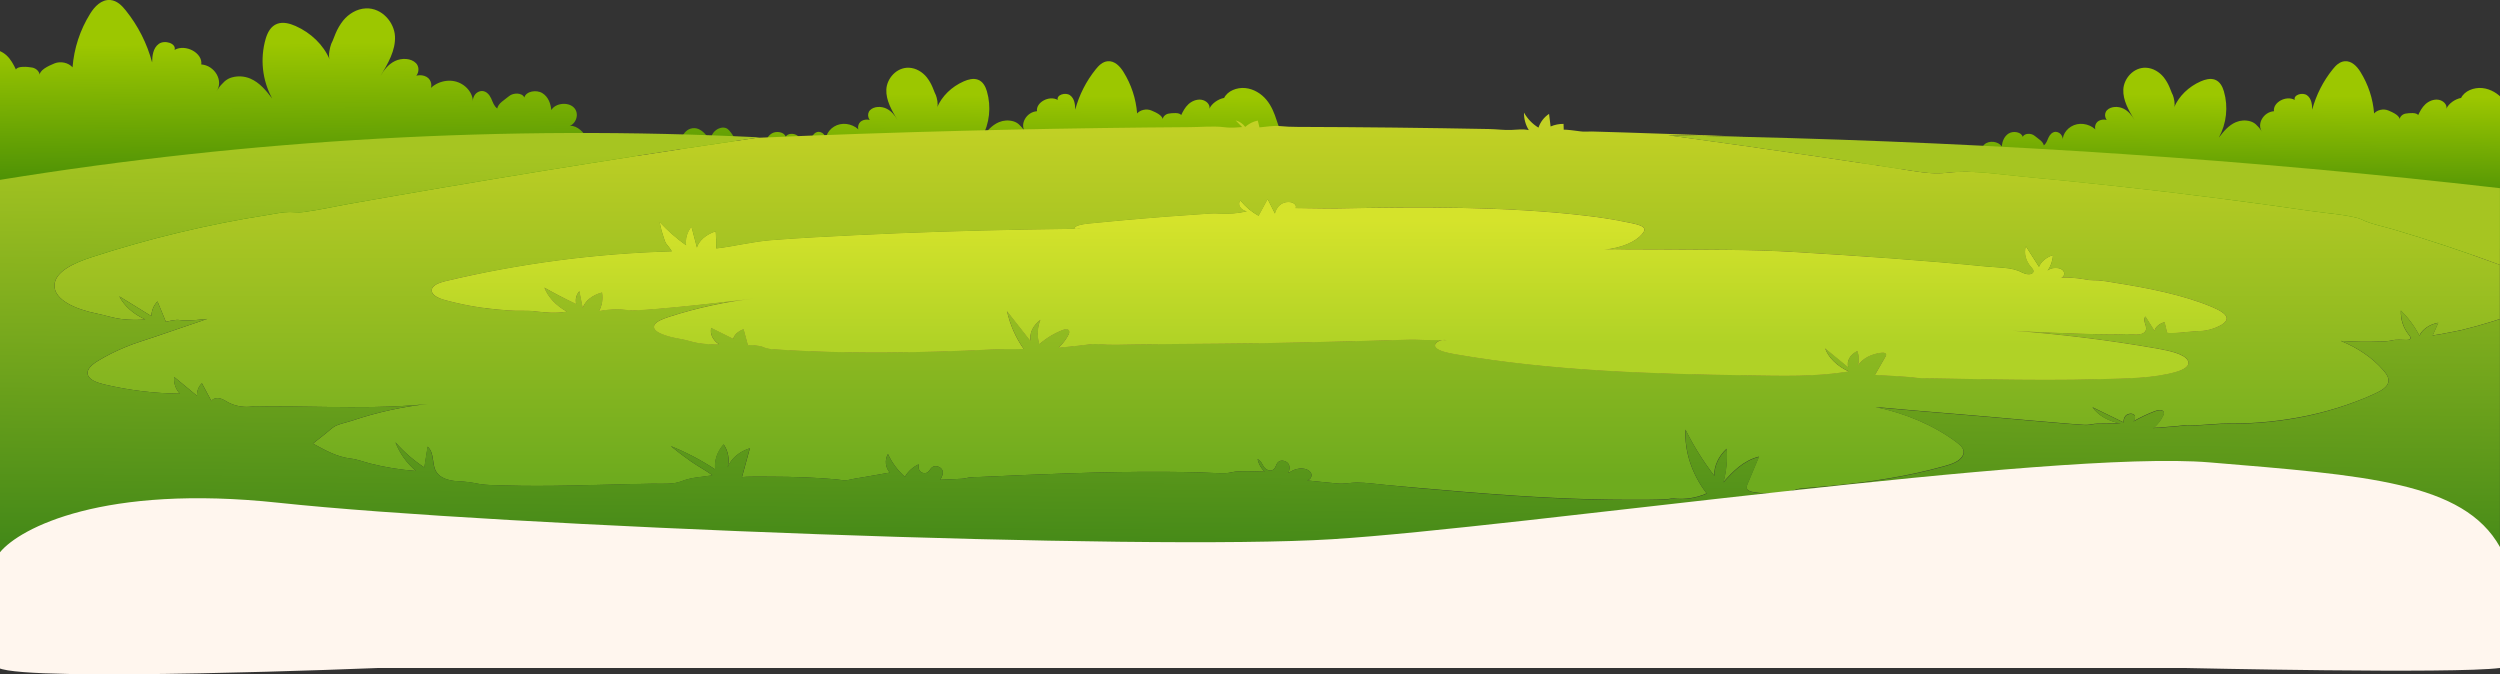 <svg width="1920" height="518" viewBox="0 0 1920 518" fill="none" xmlns="http://www.w3.org/2000/svg">
<rect x="0" y="0" width="1920" height="518" fill="#333333" stroke="none"/>
<g clip-path="url(#clip0_9555_107)">
<path d="M540.56 202.66C542.46 202.66 545.83 200.22 547.38 199.32C549.701 197.995 551.924 196.505 554.03 194.86C557.03 192.46 558.61 189.86 560.35 186.77C562.52 182.85 566.29 180.01 569.75 176.97L582.49 165.77C586.49 162.21 590.55 158.63 594.62 155.1C595.749 153.926 597.275 153.213 598.9 153.1C609.34 151.72 619.99 151.96 630.51 152.23C632.02 147.57 628.24 142.14 622.81 141.18C617.38 140.22 611.47 143.93 610.81 148.73C613.19 142.82 606.57 136.35 599.43 135.87C592.29 135.39 585.62 139.23 580.84 143.87C582.71 139.87 584.62 135.8 584.44 131.51C584.26 127.22 581.44 122.72 576.66 121.64C571.88 120.56 566.23 124.64 567.74 128.74C568.938 124.997 569.26 121.028 568.681 117.141C568.102 113.254 566.637 109.551 564.4 106.32C562.92 104.13 560.63 100.14 558.2 98.64C557.403 98.248 556.535 98.021 555.649 97.973C554.762 97.925 553.875 98.057 553.04 98.36C546.35 100.24 543.04 109.36 548.58 113.72C546.36 108.83 540.58 98.72 533.51 98.42C524.51 98.06 521.37 109.27 522.36 115.12C523.23 120.27 523.73 125.41 525.27 130.47C525.47 127.11 521.84 123.97 517.99 124.18C514.14 124.39 510.99 127.9 511.66 131.18C513.53 126.05 509.41 119.91 503.39 118.83C497.37 117.75 490.82 121.99 490.24 127.34C493.94 119.98 484.52 111.28 475.39 112.25C466.26 113.22 459.62 121.02 458.29 128.98C459.596 127.047 460.178 124.715 459.933 122.396C459.688 120.076 458.631 117.917 456.95 116.3C455.019 114.596 452.652 113.464 450.113 113.031C447.575 112.599 444.966 112.882 442.58 113.85C447.47 113.45 451.09 108.48 449.44 104.44C447.79 100.4 440.51 94.84 436.44 97.25C442.84 95.2 445.19 86.97 440.65 82.52C436.11 78.07 426.5 79.18 423.44 84.52C422.89 79.6 421.13 74.35 416.51 71.52C411.89 68.69 403.94 70.08 402.7 74.89C400.98 71.08 394.25 71.03 390.87 73.89C387.49 76.75 382.63 79.28 381.87 83.32C379.3 81.41 378.46 78.32 377.21 75.59C375.96 72.86 373.62 69.98 370.21 69.89C368.925 69.921 367.673 70.304 366.592 70.999C365.511 71.694 364.642 72.674 364.08 73.83C363.02 75.99 363.19 76.83 363.16 79.21C363.77 71.67 357.48 64.16 349.09 62.39C340.7 60.62 331.18 64.82 327.81 71.78C328.769 71.165 329.576 70.339 330.17 69.366C330.763 68.392 331.128 67.297 331.235 66.162C331.343 65.028 331.192 63.883 330.792 62.816C330.393 61.748 329.756 60.785 328.93 60C325.39 56.8 318.6 57.1 315.44 60.6C321.2 59.75 323.21 52.34 319.44 48.48C315.67 44.62 308.49 44.41 303.37 46.86C298.25 49.31 294.83 53.79 292.22 58.35C297.96 48.82 303.85 38.72 303.35 27.95C302.85 17.18 293.35 5.95 281.03 6.44C273.95 6.72 267.63 10.77 263.52 15.82C261.111 18.895 259.136 22.287 257.65 25.9C256.88 27.67 256.29 29.51 255.5 31.28C255.13 32.11 254.7 32.88 254.38 33.71C253.33 36.43 251.96 42.83 253.13 45.58C248.46 34.58 238.89 25.21 226.9 19.93C222.58 18.03 217.46 16.64 212.99 18.24C207.88 20.08 205.42 25.12 204.04 29.79C199.602 45.145 201.399 61.631 209.04 75.67C204.45 69.67 199.53 63.48 192.14 60.32C187.723 58.477 182.817 58.16 178.2 59.42C176.122 59.977 174.2 61.004 172.58 62.42C171.8 63.12 171.13 63.92 170.39 64.63C168.61 66.34 167.63 68.2 166.19 70.15C171.94 62.41 165.09 50.24 154.58 49.5C155.82 40.74 142.51 33.5 134.07 38.33C135.62 33.33 126.43 30.42 121.94 33.72C117.45 37.02 116.94 42.82 116.83 47.95C112.918 33.352 106.008 19.729 96.54 7.95C93.61 4.29 89.87 0.48 84.79 0.02C77.9 -0.6 72.59 5.12 69.29 10.45C61.507 22.909 56.849 37.064 55.71 51.71C52.59 48.11 46.48 46.78 41.79 48.71C37.1 50.64 29.46 54.12 30.6 58.53C30.76 55.47 28.1 52.48 24.67 51.87C21.24 51.26 13.49 50.54 12.25 53.41C10.39 49.55 8.37 45.65 5.09 42.6C1.81 39.55 -2.99 37.45 -7.72 38.12C-12.45 38.79 -16.58 42.84 -15.72 46.96C-17.8 41.96 -24.22 37.43 -30.22 36.33C-33.48 29.48 -42.71 25.71 -51.13 26.57C-59.55 27.43 -66.98 32.19 -71.96 38.19C-76.94 44.19 -79.77 51.33 -82.05 58.48C-88.79 80.02 -104.05 97.8 -108.73 119.76C-111.73 133.95 -112.99 149.43 -105 162.06C-95 177.89 -73.45 184.85 -53.39 189.26C5.66 202.21 67.07 203.79 127.92 205.26C242.49 208.13 357.08 210.99 471.69 211.36C495.11 211.48 519.35 211.29 540.56 202.66Z" fill="url(#paint0_linear_9555_107)"/>
<path d="M1446.22 204.236C1444.74 204.236 1442.12 202.343 1440.91 201.645C1439.11 200.618 1437.38 199.461 1435.74 198.185C1433.41 196.323 1432.18 194.306 1430.83 191.909C1429.14 188.868 1426.21 186.665 1423.52 184.307L1413.61 175.618C1410.5 172.857 1407.34 170.079 1404.17 167.341C1403.3 166.43 1402.11 165.877 1400.85 165.789C1392.73 164.719 1384.44 164.905 1376.26 165.115C1375.09 161.499 1378.03 157.287 1382.25 156.542C1386.47 155.798 1391.07 158.676 1391.58 162.399C1389.73 157.815 1394.88 152.795 1400.43 152.423C1405.99 152.051 1411.17 155.03 1414.89 158.629C1413.44 155.526 1411.95 152.369 1412.09 149.041C1412.23 145.713 1414.42 142.222 1418.14 141.384C1421.86 140.546 1426.25 143.711 1425.08 146.892C1424.15 143.988 1423.9 140.91 1424.35 137.894C1424.8 134.878 1425.94 132.006 1427.68 129.499C1428.83 127.8 1430.61 124.705 1432.5 123.541C1433.12 123.237 1433.79 123.061 1434.48 123.024C1435.17 122.987 1435.86 123.089 1436.51 123.324C1441.72 124.783 1444.29 131.858 1439.98 135.24C1441.71 131.446 1446.2 123.604 1451.7 123.371C1458.7 123.092 1461.14 131.788 1460.37 136.326C1459.7 140.321 1459.31 144.309 1458.11 148.234C1457.96 145.627 1460.78 143.192 1463.77 143.354C1466.77 143.517 1469.22 146.24 1468.7 148.785C1467.24 144.805 1470.45 140.042 1475.13 139.204C1479.81 138.366 1484.9 141.656 1485.36 145.806C1482.48 140.096 1489.8 133.347 1496.9 134.1C1504.01 134.852 1509.17 140.903 1510.2 147.078C1509.19 145.579 1508.74 143.77 1508.93 141.97C1509.12 140.17 1509.94 138.496 1511.25 137.241C1512.75 135.92 1514.59 135.042 1516.56 134.706C1518.54 134.37 1520.57 134.59 1522.42 135.341C1518.62 135.031 1515.8 131.175 1517.09 128.041C1518.37 124.907 1524.03 120.594 1527.2 122.463C1522.22 120.873 1520.39 114.488 1523.92 111.036C1527.45 107.584 1534.93 108.445 1537.31 112.588C1537.74 108.771 1539.11 104.698 1542.7 102.503C1546.29 100.307 1552.48 101.386 1553.44 105.117C1554.78 102.162 1560.01 102.123 1562.64 104.341C1565.27 106.56 1569.05 108.523 1569.64 111.657C1571.64 110.175 1572.29 107.778 1573.26 105.66C1574.24 103.542 1576.06 101.308 1578.71 101.238C1579.71 101.262 1580.68 101.56 1581.52 102.099C1582.36 102.638 1583.04 103.398 1583.48 104.295C1584.3 105.97 1584.17 106.622 1584.19 108.468C1583.72 102.619 1588.61 96.793 1595.13 95.42C1601.66 94.047 1609.06 97.305 1611.69 102.705C1610.94 102.227 1610.31 101.587 1609.85 100.832C1609.39 100.077 1609.1 99.227 1609.02 98.347C1608.94 97.466 1609.05 96.579 1609.37 95.75C1609.68 94.922 1610.17 94.175 1610.81 93.566C1613.57 91.084 1618.85 91.316 1621.31 94.031C1616.83 93.372 1615.26 87.624 1618.19 84.629C1621.13 81.635 1626.71 81.472 1630.69 83.373C1634.68 85.273 1637.34 88.749 1639.37 92.286C1634.9 84.893 1630.32 77.058 1630.71 68.703C1631.1 60.348 1638.49 51.636 1648.07 52.016C1653.57 52.233 1658.49 55.375 1661.69 59.293C1663.56 61.679 1665.1 64.31 1666.25 67.113C1666.85 68.486 1667.31 69.913 1667.92 71.286C1668.21 71.93 1668.55 72.527 1668.8 73.171C1669.61 75.281 1670.68 80.246 1669.77 82.38C1673.4 73.846 1680.84 66.577 1690.17 62.481C1693.53 61.007 1697.51 59.929 1700.99 61.17C1704.96 62.598 1706.87 66.507 1707.95 70.13C1711.4 82.042 1710 94.832 1704.06 105.722C1707.63 101.068 1711.45 96.266 1717.2 93.814C1720.64 92.384 1724.45 92.139 1728.04 93.116C1729.66 93.549 1731.16 94.345 1732.42 95.443C1733.02 95.986 1733.54 96.607 1734.12 97.158C1735.5 98.484 1736.26 99.927 1737.38 101.44C1732.91 95.436 1738.24 85.995 1746.41 85.421C1745.45 78.625 1755.8 73.008 1762.37 76.755C1761.16 72.876 1768.31 70.619 1771.8 73.179C1775.29 75.739 1775.69 80.239 1775.77 84.218C1778.82 72.894 1784.19 62.326 1791.56 53.188C1793.83 50.348 1796.74 47.393 1800.69 47.036C1806.05 46.555 1810.18 50.992 1812.75 55.127C1818.8 64.793 1822.43 75.773 1823.31 87.135C1825.74 84.342 1830.49 83.311 1834.14 84.808C1837.78 86.305 1843.73 89.005 1842.84 92.426C1842.72 90.052 1844.78 87.732 1847.45 87.259C1850.12 86.786 1856.15 86.227 1857.11 88.454C1858.56 85.459 1860.13 82.434 1862.68 80.068C1865.23 77.702 1868.96 76.073 1872.64 76.592C1876.32 77.112 1879.53 80.254 1878.87 83.45C1880.48 79.571 1885.48 76.057 1890.14 75.204C1892.68 69.89 1899.86 66.965 1906.41 67.632C1912.95 68.299 1918.73 71.992 1922.61 76.647C1926.48 81.301 1928.68 86.84 1930.45 92.387C1935.7 109.097 1947.56 122.89 1951.2 139.926C1953.54 150.934 1954.52 162.942 1948.3 172.74C1940.53 185.021 1923.76 190.42 1908.16 193.841C1862.24 203.887 1814.48 205.113 1767.15 206.253C1678.04 208.48 1588.92 210.698 1499.78 210.985C1481.57 211.078 1462.72 210.931 1446.22 204.236Z" fill="url(#paint1_linear_9555_107)"/>
<path d="M496.219 204.236C494.741 204.236 492.12 202.343 490.915 201.645C489.109 200.618 487.381 199.461 485.742 198.185C483.409 196.323 482.18 194.306 480.827 191.909C479.139 188.868 476.207 186.665 473.516 184.307L463.608 175.618C460.497 172.857 457.339 170.079 454.174 167.341C453.295 166.43 452.109 165.877 450.845 165.789C442.725 164.719 434.442 164.905 426.26 165.115C425.086 161.499 428.026 157.287 432.249 156.542C436.472 155.798 441.069 158.676 441.582 162.399C439.731 157.815 444.88 152.795 450.433 152.423C455.986 152.051 461.173 155.03 464.891 158.629C463.437 155.526 461.951 152.369 462.091 149.041C462.231 145.713 464.424 142.222 468.142 141.384C471.86 140.546 476.254 143.711 475.08 146.892C474.148 143.988 473.897 140.91 474.348 137.894C474.798 134.878 475.937 132.006 477.677 129.499C478.828 127.8 480.609 124.705 482.499 123.541C483.119 123.237 483.794 123.061 484.484 123.024C485.173 122.987 485.863 123.089 486.513 123.324C491.716 124.783 494.29 131.858 489.981 135.24C491.708 131.446 496.203 123.604 501.702 123.371C508.702 123.092 511.144 131.788 510.374 136.326C509.697 140.321 509.308 144.309 508.111 148.234C507.955 145.627 510.778 143.192 513.773 143.354C516.767 143.517 519.217 146.24 518.696 148.785C517.241 144.805 520.446 140.042 525.128 139.204C529.81 138.366 534.904 141.656 535.355 145.806C532.477 140.096 539.804 133.347 546.905 134.1C554.006 134.852 559.17 140.903 560.204 147.078C559.188 145.579 558.736 143.77 558.926 141.97C559.117 140.17 559.939 138.496 561.246 137.241C562.748 135.92 564.589 135.042 566.564 134.706C568.538 134.37 570.567 134.59 572.423 135.341C568.619 135.031 565.804 131.175 567.087 128.041C568.371 124.907 574.033 120.594 577.198 122.463C572.22 120.873 570.393 114.488 573.924 111.036C577.455 107.584 584.929 108.445 587.309 112.588C587.737 108.771 589.105 104.698 592.699 102.503C596.292 100.307 602.475 101.386 603.439 105.117C604.777 102.162 610.011 102.123 612.64 104.341C615.269 106.56 619.049 108.523 619.64 111.657C621.639 110.175 622.292 107.778 623.264 105.66C624.236 103.542 626.056 101.308 628.708 101.238C629.708 101.262 630.681 101.56 631.522 102.099C632.363 102.638 633.039 103.398 633.476 104.295C634.3 105.97 634.168 106.622 634.191 108.468C633.717 102.619 638.609 96.793 645.134 95.42C651.66 94.047 659.064 97.305 661.685 102.705C660.939 102.227 660.311 101.587 659.85 100.832C659.388 100.077 659.105 99.227 659.021 98.347C658.937 97.466 659.055 96.579 659.365 95.75C659.676 94.922 660.171 94.175 660.814 93.566C663.567 91.084 668.848 91.316 671.306 94.031C666.826 93.372 665.263 87.624 668.195 84.629C671.127 81.635 676.711 81.472 680.693 83.373C684.675 85.273 687.335 88.749 689.365 92.286C684.901 84.893 680.32 77.058 680.709 68.703C681.098 60.348 688.486 51.636 698.068 52.016C703.575 52.233 708.49 55.375 711.686 59.293C713.56 61.679 715.096 64.31 716.252 67.113C716.851 68.486 717.31 69.913 717.924 71.286C718.212 71.93 718.546 72.527 718.795 73.171C719.612 75.281 720.677 80.246 719.767 82.38C723.399 73.846 730.842 66.577 740.168 62.481C743.527 61.007 747.51 59.929 750.986 61.17C754.96 62.598 756.874 66.507 757.947 70.13C761.399 82.042 760.001 94.832 754.058 105.722C757.628 101.068 761.455 96.266 767.202 93.814C770.637 92.384 774.453 92.139 778.044 93.116C779.66 93.549 781.155 94.345 782.415 95.443C783.022 95.986 783.543 96.607 784.118 97.158C785.503 98.484 786.265 99.927 787.385 101.44C782.913 95.436 788.24 85.995 796.414 85.421C795.45 78.625 805.802 73.008 812.366 76.755C811.161 72.876 818.308 70.619 821.8 73.179C825.292 75.739 825.689 80.239 825.774 84.218C828.817 72.894 834.191 62.326 841.555 53.188C843.834 50.348 846.743 47.393 850.694 47.036C856.052 46.555 860.182 50.992 862.749 55.127C868.802 64.793 872.425 75.773 873.31 87.135C875.737 84.342 880.489 83.311 884.137 84.808C887.784 86.305 893.726 89.005 892.84 92.426C892.715 90.052 894.784 87.732 897.452 87.259C900.12 86.786 906.147 86.227 907.111 88.454C908.558 85.459 910.129 82.434 912.68 80.068C915.231 77.702 918.964 76.073 922.643 76.592C926.322 77.112 929.534 80.254 928.865 83.45C930.483 79.571 935.476 76.057 940.142 75.204C942.678 69.89 949.857 66.965 956.405 67.632C962.954 68.299 968.733 71.992 972.606 76.647C976.479 81.301 978.68 86.84 980.453 92.387C985.695 109.097 997.564 122.89 1001.2 139.926C1003.54 150.934 1004.52 162.942 998.303 172.74C990.525 185.021 973.765 190.42 958.163 193.841C912.237 203.887 864.475 205.113 817.149 206.253C728.043 208.48 638.92 210.698 549.782 210.985C531.568 211.078 512.715 210.931 496.219 204.236Z" fill="url(#paint2_linear_9555_107)"/>
<path d="M1111.19 261.19C1111.32 261.19 1111.45 261.19 1111.57 261.25C1111.45 261.212 1111.32 261.192 1111.19 261.19Z" fill="url(#paint3_linear_9555_107)"/>
<path d="M381.25 137.12C368.057 139.32 354.88 141.54 341.72 143.78C317.347 147.927 293.013 152.16 268.72 156.48C256.84 158.6 244.85 161.36 232.82 162.89C229.27 163.34 226.03 162.82 222.5 162.84C217.08 162.84 211.5 164.12 206.23 164.96C160.056 172.197 114.535 183.112 70.1 197.6C57.1 201.86 42.38 208.43 41.85 218.85C41.25 230.55 58.75 237.66 73.95 240.74C80.6 242.08 86.54 244.21 93.43 245.04C99.474 245.762 105.575 245.869 111.64 245.36C102.56 241.31 95.4 234.95 91.64 227.6C99.86 232.647 108.06 237.71 116.24 242.79C116.349 238.57 118.025 234.543 120.94 231.49L127.39 247.12C130.07 246.43 132.797 245.942 135.55 245.66C137.38 245.57 139.11 246.03 140.93 246.09C146.93 246.32 153.38 245.5 159.34 244.91C157.845 245.282 156.383 245.777 154.97 246.39L146.1 249.39L130.68 254.66C123.04 257.26 115.41 259.96 107.68 262.39C103.83 263.6 100.07 265.03 96.41 266.54C89.193 269.481 82.213 272.971 75.53 276.98C71.03 279.69 66.34 283.45 67.44 287.65C68.54 291.85 74.65 293.94 80.06 295.24C99.092 299.776 118.575 302.155 138.14 302.33C136.532 300.64 135.31 298.622 134.559 296.413C133.808 294.205 133.545 291.86 133.79 289.54C139.65 294.36 145.503 299.187 151.35 304.02C151.232 302.232 151.503 300.439 152.145 298.766C152.788 297.093 153.786 295.58 155.07 294.33C157.55 298.957 160.023 303.593 162.49 308.24C162.81 306.29 166.16 305.36 168.68 305.9C171.2 306.44 173.13 307.9 175.24 309.04C180.324 311.681 186.049 312.838 191.76 312.38C194.241 312.041 196.746 311.9 199.25 311.96C202.65 312.24 206.11 312.1 209.52 312.1C248.44 312.1 290.67 314.36 328.39 310.26C308.942 312.386 289.779 316.593 271.23 322.81C267.34 324.12 262.55 325.11 258.78 326.64C255.47 327.98 252.89 330.74 250.34 332.76C247.007 335.387 243.673 338.027 240.34 340.68C249.03 345.36 258.44 350.93 269.25 352.17C274.52 352.77 279.43 354.76 284.46 356.04C295.937 358.951 307.65 360.842 319.46 361.69C312.436 355.801 307.011 348.234 303.69 339.69C310.21 347.099 317.686 353.609 325.92 359.05C326.76 353.717 327.603 348.383 328.45 343.05C334.63 348.79 330.8 358.05 336.45 364.13C340.08 368.04 346.53 369.45 352.54 369.65C357.479 369.9 362.39 370.535 367.23 371.55C374.04 372.8 381.41 372.68 388.38 372.88C396.32 373.1 404.263 373.207 412.21 373.2C430 373.2 447.79 372.74 465.56 372.29C477.34 371.99 489.11 371.69 500.89 371.52C506.07 371.45 511.41 371.76 516.58 371.25C519.277 370.936 521.921 370.263 524.44 369.25C531.82 366.45 539.36 366.47 547.23 365.05C542.07 361.32 536.08 358.14 530.8 354.46C525.36 350.68 520.137 346.723 515.13 342.59C527.09 347.405 538.534 353.412 549.29 360.52C548.49 353.81 550.82 346.91 555.78 341.3C557.516 343.827 558.697 346.693 559.243 349.71C559.789 352.726 559.69 355.825 558.95 358.8C561.32 352.35 567.76 346.8 575.95 344.24C573.89 351.7 571.847 359.157 569.82 366.61C570.04 365.79 590.97 366.12 593.09 366.13C601.01 366.13 608.923 366.28 616.83 366.58C624.737 366.88 632.627 367.357 640.5 368.01C645.44 368.41 648.4 369.46 652.92 368.36C656.15 367.56 659.6 367.13 662.92 366.55L683.36 362.96C681.671 361.017 680.627 358.597 680.375 356.035C680.122 353.473 680.673 350.895 681.95 348.66C685.001 355.362 689.431 361.345 694.95 366.22C697.421 362.006 701.119 358.646 705.55 356.59C705.231 358.163 705.427 359.797 706.11 361.25C706.635 362.06 707.396 362.691 708.289 363.057C709.183 363.424 710.167 363.508 711.11 363.3C713.83 362.59 714.18 359.58 716.62 358.41C719.33 357.12 723.09 359.02 723.85 361.41C724.61 363.8 723.36 366.21 722.14 368.46C727.77 368.2 733.44 368.06 739.06 367.68C740.91 367.56 742.41 367.02 744.19 366.75C746.941 366.469 749.705 366.329 752.47 366.33C799.72 364.21 847.02 362.11 894.38 362.38C902.887 362.42 911.39 362.55 919.89 362.77C926.57 362.94 933.33 363.47 940.01 363.42C941.269 363.422 942.526 363.328 943.77 363.14C945.77 362.83 947.56 362.28 949.57 362.14C956.62 361.56 964.13 362.14 971.22 362.25C968.495 359.655 966.608 356.305 965.8 352.63C968.3 353.69 969.12 356.05 970.31 358.02C971.5 359.99 974.19 362.02 976.85 361.19C980.27 360.14 979.48 355.82 982.54 354.25C985.03 352.98 988.64 354.49 989.74 356.6C990.84 358.71 990.21 361.1 989.56 363.32C992.021 361.409 994.956 360.206 998.05 359.84C1001.3 359.53 1004.9 360.54 1006.51 362.71C1008.12 364.88 1007.03 368.1 1003.98 369C1011.81 369.78 1019.64 370.66 1027.48 371.36C1032.54 371.82 1036.97 370.64 1041.94 370.62C1049.53 370.62 1057.39 371.84 1064.94 372.51L1088.65 374.63C1112.51 376.75 1136.37 378.79 1160.29 380.41L1163.83 380.65C1183.09 381.92 1202.37 382.89 1221.69 383.41C1231.54 383.67 1241.4 383.803 1251.26 383.81C1260.78 383.81 1270.43 383.91 1279.93 383.38C1281.14 383.31 1282.23 383.05 1283.4 382.89C1284.85 382.782 1286.31 382.819 1287.75 383C1291.17 383.207 1294.61 383.063 1298 382.57C1302.36 381.953 1306.62 380.714 1310.63 378.89C1299.35 364.12 1293.63 346.89 1294.39 329.89C1300.6 342.363 1307.99 354.207 1316.47 365.26C1316.37 357.81 1319.8 350.36 1326.03 344.61C1326.68 353.246 1325.84 361.93 1323.54 370.28C1330.69 362.28 1338.72 353.72 1350.88 350.65C1347.94 357.657 1345.01 364.657 1342.08 371.65C1341.53 372.97 1340.99 374.45 1341.78 375.65C1342.69 377.07 1344.94 377.65 1346.96 377.95C1354.52 379.243 1362.23 379.458 1369.86 378.59C1374.76 377.98 1378.62 375.59 1383.6 375.07C1391.23 374.33 1398.91 373.82 1406.6 373.07C1421.24 371.64 1435.83 369.84 1450.25 367.42C1464.56 365.073 1478.74 361.962 1492.72 358.1L1493.55 357.86C1497.1 356.86 1500.7 355.76 1503.55 353.86C1506.4 351.96 1508.47 349.15 1507.99 346.3C1507.51 343.45 1504.85 341.3 1502.21 339.3C1485.06 326.59 1463.48 317.3 1440.21 312.52C1442.2 312.808 1444.2 312.995 1446.21 313.08L1453.39 313.73C1458.57 314.203 1463.75 314.667 1468.94 315.12C1478.94 315.993 1488.92 316.827 1498.88 317.62C1518.34 319.18 1537.77 320.97 1557.2 322.7C1567.12 323.57 1577.04 324.44 1586.97 325.24C1591.52 325.6 1596.08 326.03 1600.64 326.24C1601.48 326.295 1602.31 326.295 1603.15 326.24C1605.7 326.06 1607.97 325.37 1610.6 325.34L1622.6 325.2L1628.6 325.13C1619.47 323.63 1611.32 318.95 1606.97 312.71C1614.92 316.57 1622.85 320.433 1630.77 324.3C1630.92 322.47 1631.13 320.52 1632.62 319.08C1634.11 317.64 1637.39 317.08 1638.94 318.52C1640.49 319.96 1639.45 321.92 1638.41 323.52C1643.64 320.537 1649.09 317.953 1654.71 315.79C1656.86 314.95 1659.96 314.33 1661.34 315.79C1662.18 316.71 1661.83 317.96 1661.34 319.01C1659.57 322.831 1656.92 326.179 1653.61 328.78C1654.11 328.36 1657.37 328.45 1658.16 328.38L1663.16 327.94L1673 327.1C1675.91 326.85 1679.36 326.15 1682.27 326.44C1685.14 326.621 1688.02 326.588 1690.88 326.34C1697.88 325.98 1704.88 325.18 1711.88 325.22C1717.06 325.22 1722.24 325.22 1727.41 324.95C1737.72 324.477 1748 323.422 1758.19 321.79C1778.14 318.727 1797.65 313.313 1816.33 305.66C1818.87 304.6 1821.33 303.49 1823.85 302.35C1828.48 300.22 1833.4 297.49 1834.25 293.47C1834.93 290.23 1832.73 287.04 1830.32 284.27C1822.22 274.95 1810.94 267.15 1797.82 261.83C1807.86 262.485 1817.93 262.635 1827.98 262.28C1831 262.331 1834.02 262.045 1836.98 261.43C1840.33 260.56 1844.31 261.04 1847.82 261.08C1848.92 261.08 1850.2 261.08 1850.82 260.4C1851.73 259.53 1850.92 258.28 1850.15 257.33C1845.78 252.059 1843.53 245.342 1843.86 238.5C1849.57 244.157 1854.38 250.664 1858.1 257.79C1860.25 252.94 1865.9 249.06 1872.59 247.85C1871.1 251.183 1869.61 254.517 1868.13 257.85C1868.31 257.44 1873.13 256.85 1873.83 256.74L1879.76 255.58C1883.52 254.85 1887.34 254.22 1891.02 253.32C1898.51 251.493 1905.89 249.443 1913.17 247.17C1915.09 246.57 1917.01 245.96 1918.91 245.34L1919.91 245.02V203.43L1917.84 202.65C1892.06 193.13 1865.77 184.383 1838.96 176.41C1831.38 174.15 1822.88 172.52 1815.78 169.5C1814.29 168.745 1812.75 168.104 1811.17 167.58C1799.98 164.58 1786.67 163.76 1774.98 162.06C1750.56 158.487 1726.08 155.13 1701.55 151.99C1652.48 145.703 1603.23 140.26 1553.8 135.66C1534.57 133.88 1514.68 130.4 1495.33 132.66C1486.48 133.71 1478.61 132.74 1469.86 131.38C1445.38 127.587 1420.86 123.873 1396.31 120.24C1358.01 114.58 1319.63 109.123 1281.16 103.87C1300.65 104.183 1320.14 104.573 1339.61 105.04C1326.28 104.5 1312.92 103.98 1299.54 103.48C1282.41 102.853 1265.28 102.277 1248.15 101.75C1239.62 101.48 1231.09 101.17 1222.56 100.99C1219.38 100.93 1216.56 101.37 1213.38 100.84C1212.38 100.67 1200.94 99.1 1200.96 99.75C1200.96 98.21 1200.85 96.67 1200.8 95.14C1197.38 95.105 1194 95.787 1190.86 97.14C1190.47 93.907 1190.07 90.677 1189.68 87.45C1185.87 89.976 1183 93.698 1181.54 98.03C1176.9 95.203 1173.07 91.224 1170.42 86.48C1170.34 91.221 1171.62 95.885 1174.11 99.92C1169.33 98.92 1165.19 99.62 1160.41 99.81C1155.2 100.02 1149.41 99.21 1144.21 99.11C1094.95 98.157 1045.69 97.607 996.42 97.46C991.78 97.46 987.42 97.27 982.92 96.83C977.92 96.35 972.21 97.43 967.26 97.83C966.83 96.09 966.41 94.34 965.98 92.6C962.378 93.316 959.038 95 956.32 97.47C954.534 94.991 951.931 93.221 948.97 92.47L953.97 97.58L949.32 97.91C946.196 98.138 943.057 98.054 939.95 97.66C931.48 96.66 921.95 97.66 913.34 97.66C902.287 97.733 891.233 97.823 880.18 97.93C834.127 98.39 788.083 99.203 742.05 100.37C688.31 101.703 634.59 103.533 580.89 105.86C563.323 108.427 545.77 111.043 528.23 113.71C479.083 121.19 430.09 128.993 381.25 137.12ZM535.25 190.27C536.76 184.99 542.17 180.21 549.4 177.79C550.04 177.58 550.08 189.88 550.03 190.87C564.33 189.2 577.96 185.6 592.45 184.47C613.99 182.78 635.62 181.68 657.22 180.62C700.58 178.48 744 177.16 787.4 176.34C801.72 176.073 816.053 175.85 830.4 175.67C827.71 175.21 827.83 175.99 825.14 175.53C825.41 173.28 831.38 172.2 836.22 171.71C855.507 169.75 874.84 168.023 894.22 166.53C903.933 165.783 913.653 165.093 923.38 164.46C927.61 164.19 931.79 163.7 935.97 164.04C943.276 164.553 950.618 163.966 957.75 162.3C952.89 161.3 950.27 157.03 952.65 154.01C956.501 158.812 961.258 162.811 966.65 165.78C968.983 161.52 971.29 157.257 973.57 152.99C975.45 156.683 977.323 160.377 979.19 164.07C979.743 161.842 980.831 159.782 982.36 158.07C983.428 157.051 984.698 156.267 986.088 155.771C987.479 155.275 988.958 155.077 990.43 155.19C993.61 155.46 996.26 157.86 994.95 159.82C1005.83 159.82 1016.72 160.31 1027.52 160.1C1089.87 158.88 1156.8 158.43 1218.09 165.69C1228.09 166.87 1237.92 168.36 1247.42 170.28C1251.42 171.09 1256.42 171.85 1259.82 173.28C1264.36 175.13 1262.98 177.5 1261.13 179.71C1256.13 185.62 1245.49 190.34 1231.71 191.71C1237.29 191.16 1244.22 191.57 1249.98 191.56C1257.31 191.56 1264.65 191.577 1271.98 191.61C1307.45 191.9 1343.13 191.44 1379.2 193.61C1428.09 196.56 1476.97 199.87 1525.61 204.72C1534.74 205.63 1545.31 205.16 1552.61 209.17C1554.98 210.46 1560.04 211.79 1561.61 209.17C1562.44 207.78 1561.06 206.26 1559.92 204.94C1555.84 200.22 1554.37 194.54 1555.92 189.27C1559.3 194.537 1562.67 199.803 1566.02 205.07C1567.42 201.19 1571.37 197.8 1576.64 195.97C1576.4 200.282 1574.95 204.44 1572.46 207.97C1574.69 205.75 1579.83 205.04 1583.03 206.75C1586.23 208.46 1586.03 212.36 1582.52 213.55C1585.09 212.69 1590.65 213.34 1593.46 213.55C1597.28 213.83 1600.85 214.64 1604.61 215.12C1606.91 215.42 1609.14 215.26 1611.45 215.38C1615.39 215.719 1619.3 216.266 1623.18 217.02C1650.1 221.23 1677.25 226.66 1698.93 235.84C1704.29 238.11 1709.61 240.94 1710.02 244.11C1710.29 246.16 1708.41 248.03 1705.86 249.53C1700.1 252.733 1693.61 254.364 1687.02 254.26C1684.81 254.26 1664.73 256.77 1664.37 255.26C1663.75 252.58 1663.12 249.91 1662.5 247.26C1658.43 248.38 1655.39 250.98 1654.68 253.93C1652.38 250.277 1650.07 246.61 1647.76 242.93C1644.6 246.21 1650.16 251.08 1647.43 254.53C1644.5 258.23 1637.25 256.33 1632.43 256.53C1616.99 257.12 1601.1 256.34 1585.61 255.82C1572.09 255.36 1558.59 254.73 1545.1 253.93C1582.59 256.621 1619.92 261.22 1656.95 267.71C1666.27 269.36 1676.88 271.78 1679.86 276.24C1682.84 280.7 1677.27 283.66 1671.95 285.24C1654.43 290.55 1632.26 290.51 1613.34 291.05C1585.16 291.86 1556.9 291.63 1528.72 291.23C1514.92 291.043 1501.13 290.8 1487.34 290.5C1481.02 290.37 1474.49 290.57 1468.34 289.61C1466.06 289.23 1440.17 287.76 1440.14 287.83L1448.14 273.89C1448.67 272.96 1449.14 271.75 1448.01 271.07C1447.12 270.676 1446.13 270.561 1445.17 270.74C1437.17 271.53 1430.06 275.36 1427.09 280.47C1428.05 276.804 1427.85 272.931 1426.53 269.38C1420.9 272.08 1418 277.17 1419.4 281.83C1413.48 276.957 1407.54 272.1 1401.58 267.26C1404.06 274.47 1410.68 281.03 1419.67 285.2C1394.31 289.36 1368.46 288.49 1342.51 288.13C1267.37 287.05 1191.36 284.66 1117.97 271.96C1111.97 270.96 1105.38 269.55 1102.83 266.79C1100.83 264.6 1103.83 261.63 1108.15 261.09C1106.5 261.09 1104.88 261.09 1104.69 261.09L1093.83 260.99C1091.83 260.99 1090.11 260.86 1088.22 260.79C1085.85 260.71 1083.64 260.71 1081.22 260.79C1055.22 261.65 1029.16 262.18 1003.11 262.79C959.11 263.88 915.51 263.79 871.83 264.41C862.38 264.54 852.95 265.02 843.63 264.19C838.91 263.76 833.63 264.83 828.93 265.31L813.12 266.94C816.282 264.045 818.9 260.608 820.85 256.79C821.6 255.28 821.7 253.08 819.44 252.69C818.375 252.597 817.305 252.791 816.34 253.25C809.708 255.777 803.587 259.48 798.27 264.18C796.447 257.982 796.771 251.35 799.19 245.36C793.31 249.71 790.4 255.82 791.38 261.64C785.38 253.973 779.353 246.307 773.3 238.64C775.555 249.16 779.92 259.114 786.13 267.9C778.13 268.14 770.13 267.9 762.13 268.27C734.84 269.55 707.47 270.43 680.13 270.57C661.13 270.67 642.13 270.41 623.13 269.66C613.63 269.287 604.14 268.787 594.66 268.16C591.342 268.11 588.072 267.363 585.06 265.97C584.22 265.6 574.23 264.04 574.63 265.55C573.477 261.25 572.323 256.953 571.17 252.66C567.01 254.1 563.93 256.92 563.1 260.03C557.487 257.23 551.863 254.44 546.23 251.66C544.99 256.25 547.29 261.16 552.14 264.36C546.871 264.495 541.6 264.161 536.39 263.36C531.6 262.61 527.72 261 522.92 260.22C511.92 258.44 499.07 254.44 503.11 248.93C504.9 246.49 509.65 244.71 514.24 243.21C535.766 236.269 557.939 231.525 580.42 229.05C559.86 231.4 539.33 233.89 518.69 235.83C508.29 236.83 497.69 237.83 487.26 238.23C483.06 238.38 478.91 237.41 474.58 237.42C469.769 237.428 464.969 237.877 460.24 238.76C462.549 234.373 463.33 229.341 462.46 224.46C454.97 226.39 449.12 231.09 447.6 236.37C446.727 232.03 445.863 227.697 445.01 223.37C443.814 224.696 442.959 226.292 442.518 228.022C442.077 229.752 442.064 231.564 442.48 233.3C434.007 229.413 425.83 225.233 417.95 220.76C420.63 228.01 426.74 234.59 435.16 239.33C426.41 240.71 419.46 240.05 410.84 239.03C404.05 238.22 397.06 238.9 390.2 238.35C383.09 237.79 376.03 237.16 369.01 236.12C359.798 234.749 350.675 232.833 341.69 230.38C336.89 229.07 331.31 226.66 331.61 222.81C331.91 218.96 337.5 217.09 342.24 215.95C399.233 202.373 457.475 194.706 516.04 193.07C514.936 191.247 513.689 189.515 512.31 187.89C510.99 186.53 510.59 184.72 510 183.1C508.638 179.309 507.562 175.422 506.78 171.47C506.78 171.23 506.69 171 506.65 170.76C512.789 177.344 519.592 183.275 526.95 188.46C526.647 185.947 526.854 183.399 527.559 180.967C528.263 178.536 529.451 176.272 531.05 174.31L535.25 190.27Z" fill="url(#paint4_linear_9555_107)"/>
<path d="M526.95 188.46C519.606 183.273 512.816 177.341 506.69 170.76C506.69 171 506.78 171.23 506.82 171.47C507.602 175.422 508.678 179.309 510.04 183.1C510.63 184.72 511.04 186.53 512.35 187.89C513.729 189.515 514.976 191.247 516.08 193.07C457.515 194.706 399.273 202.373 342.28 215.95C337.54 217.09 331.94 219.08 331.65 222.81C331.36 226.54 336.93 229.07 341.73 230.38C350.715 232.833 359.838 234.749 369.05 236.12C376.05 237.12 383.13 237.79 390.24 238.35C397.1 238.9 404.09 238.22 410.88 239.03C419.5 240.03 426.45 240.71 435.2 239.33C426.78 234.59 420.67 228.01 417.99 220.76C425.843 225.227 433.987 229.443 442.42 233.41C442.004 231.674 442.017 229.862 442.458 228.132C442.899 226.402 443.754 224.806 444.95 223.48C445.81 227.82 446.673 232.153 447.54 236.48C449.06 231.2 454.91 226.48 462.4 224.57C463.27 229.451 462.489 234.483 460.18 238.87C464.909 237.987 469.709 237.538 474.52 237.53C478.85 237.53 483 238.53 487.2 238.34C497.67 237.97 508.2 236.91 518.63 235.94C539.27 234 559.8 231.51 580.36 229.16C557.879 231.635 535.706 236.379 514.18 243.32C509.59 244.82 504.84 246.6 503.05 249.04C499.05 254.55 511.82 258.55 522.86 260.33C527.66 261.11 531.54 262.72 536.33 263.47C541.54 264.271 546.811 264.605 552.08 264.47C547.23 261.27 544.93 256.36 546.17 251.77C551.81 254.55 557.433 257.34 563.04 260.14C563.87 257.03 566.95 254.21 571.11 252.77C572.27 257.063 573.423 261.36 574.57 265.66C574.17 264.15 584.16 265.71 585 266.08C588.012 267.473 591.282 268.219 594.6 268.27C604.073 268.897 613.563 269.397 623.07 269.77C642.07 270.52 661.07 270.77 680.07 270.68C707.37 270.54 734.74 269.68 762.07 268.38C770.07 268 778.07 268.25 786.07 268.01C779.86 259.224 775.495 249.27 773.24 238.75C779.3 246.41 785.327 254.077 791.32 261.75C790.32 255.93 793.25 249.82 799.13 245.47C796.711 251.46 796.387 258.092 798.21 264.29C803.527 259.59 809.648 255.887 816.28 253.36C817.245 252.901 818.315 252.707 819.38 252.8C821.64 253.19 821.54 255.39 820.79 256.9C818.84 260.718 816.222 264.155 813.06 267.05L828.87 265.42C833.55 264.94 838.87 263.87 843.57 264.3C852.89 265.13 862.32 264.65 871.77 264.52C915.45 263.94 959.07 263.99 1003.05 262.9C1029.05 262.26 1055.15 261.73 1081.16 260.9C1083.58 260.82 1085.79 260.82 1088.16 260.9C1090.05 260.97 1091.8 261.09 1093.77 261.1L1104.63 261.2C1104.82 261.2 1106.44 261.2 1108.09 261.2C1109.13 261.066 1110.19 261.086 1111.23 261.26C1111.36 261.262 1111.49 261.282 1111.61 261.32C1111.49 261.32 1111.36 261.32 1111.23 261.26C1110.59 261.2 1109.34 261.19 1108.09 261.2C1103.78 261.74 1100.74 264.71 1102.77 266.9C1105.32 269.66 1111.89 271.03 1117.91 272.07C1191.3 284.77 1267.31 287.16 1342.45 288.24C1368.45 288.6 1394.25 289.47 1419.61 285.31C1410.61 281.14 1404 274.58 1401.52 267.37C1407.48 272.21 1413.42 277.067 1419.34 281.94C1417.94 277.28 1420.84 272.19 1426.47 269.49C1427.8 273.041 1427.99 276.914 1427.03 280.58C1430.03 275.47 1437.11 271.64 1445.11 270.85C1446.07 270.671 1447.06 270.786 1447.95 271.18C1449.05 271.86 1448.61 273.07 1448.08 274L1440.08 287.94C1440.08 287.87 1466 289.34 1468.28 289.72C1474.45 290.72 1480.98 290.48 1487.28 290.61C1501.06 290.903 1514.85 291.147 1528.66 291.34C1556.84 291.74 1585.1 291.97 1613.28 291.16C1632.2 290.62 1654.37 290.66 1671.89 285.35C1677.21 283.73 1682.79 280.78 1679.8 276.35C1676.81 271.92 1666.21 269.47 1656.89 267.82C1619.87 261.303 1582.54 256.677 1545.05 253.96C1538.44 253.573 1531.84 253.147 1525.23 252.68C1531.84 253.04 1538.45 253.467 1545.05 253.96C1558.54 254.753 1572.05 255.383 1585.56 255.85C1601.05 256.37 1616.94 257.15 1632.38 256.56C1637.21 256.37 1644.46 258.27 1647.38 254.56C1650.11 251.11 1644.55 246.24 1647.71 242.96C1650.03 246.613 1652.34 250.28 1654.63 253.96C1655.34 250.96 1658.38 248.41 1662.45 247.29C1663.07 249.96 1663.7 252.63 1664.32 255.29C1664.68 256.82 1684.76 254.29 1686.97 254.29C1693.56 254.394 1700.05 252.763 1705.81 249.56C1708.36 248.06 1710.24 246.19 1709.97 244.14C1709.56 240.97 1704.24 238.14 1698.88 235.87C1677.2 226.69 1650.05 221.26 1623.13 217.05C1619.25 216.296 1615.34 215.749 1611.4 215.41C1609.09 215.29 1606.86 215.41 1604.56 215.15C1600.8 214.67 1597.23 213.86 1593.41 213.58C1590.6 213.37 1585.04 212.72 1582.47 213.58C1586.02 212.39 1586.18 208.48 1582.98 206.78C1579.78 205.08 1574.64 205.78 1572.41 208C1574.9 204.47 1576.35 200.312 1576.59 196C1571.32 197.83 1567.37 201.22 1565.97 205.1C1562.64 199.833 1559.27 194.567 1555.87 189.3C1554.33 194.57 1555.8 200.25 1559.87 204.97C1561.01 206.29 1562.39 207.81 1561.56 209.2C1559.99 211.82 1554.93 210.49 1552.56 209.2C1545.23 205.2 1534.66 205.66 1525.56 204.75C1476.92 199.9 1428.04 196.59 1379.15 193.64C1343.08 191.46 1307.4 191.92 1271.93 191.64C1264.6 191.58 1257.26 191.563 1249.93 191.59C1244.17 191.59 1237.24 191.19 1231.66 191.74C1245.44 190.39 1256.11 185.67 1261.08 179.74C1262.93 177.53 1264.31 175.16 1259.77 173.31C1256.36 171.92 1251.39 171.16 1247.37 170.31C1237.87 168.39 1228.02 166.9 1218.04 165.72C1156.75 158.46 1089.82 158.91 1027.47 160.13C1016.67 160.34 1005.78 159.86 994.9 159.85C996.21 157.85 993.56 155.49 990.38 155.22C988.908 155.107 987.429 155.305 986.039 155.801C984.648 156.297 983.378 157.081 982.31 158.1C980.781 159.812 979.693 161.872 979.14 164.1C977.28 160.407 975.407 156.713 973.52 153.02C971.24 157.293 968.933 161.557 966.6 165.81C961.208 162.841 956.451 158.842 952.6 154.04C950.22 157.04 952.84 161.3 957.7 162.33C950.576 163.983 943.245 164.56 935.95 164.04C931.77 163.7 927.59 164.19 923.36 164.46C913.633 165.087 903.913 165.777 894.2 166.53C874.807 168.023 855.473 169.75 836.2 171.71C831.36 172.2 825.39 173.28 825.12 175.53C827.81 175.99 827.69 175.21 830.38 175.67C816.06 175.85 801.727 176.073 787.38 176.34C743.98 177.16 700.56 178.48 657.2 180.62C635.6 181.68 613.97 182.78 592.43 184.47C577.94 185.6 564.31 189.2 550.01 190.87C550.01 189.87 550.01 177.58 549.38 177.79C542.15 180.21 536.74 184.99 535.23 190.27L531 174.27C529.404 176.241 528.223 178.513 527.527 180.952C526.831 183.39 526.635 185.944 526.95 188.46Z" fill="url(#paint5_linear_9555_107)"/>
<path d="M526.95 188.46C519.606 183.273 512.816 177.341 506.69 170.76C506.69 171 506.78 171.23 506.82 171.47C507.602 175.422 508.678 179.309 510.04 183.1C510.63 184.72 511.04 186.53 512.35 187.89C513.729 189.515 514.976 191.247 516.08 193.07C457.515 194.706 399.273 202.373 342.28 215.95C337.54 217.09 331.94 219.08 331.65 222.81C331.36 226.54 336.93 229.07 341.73 230.38C350.715 232.833 359.838 234.749 369.05 236.12C376.05 237.12 383.13 237.79 390.24 238.35C397.1 238.9 404.09 238.22 410.88 239.03C419.5 240.03 426.45 240.71 435.2 239.33C426.78 234.59 420.67 228.01 417.99 220.76C425.843 225.227 433.987 229.443 442.42 233.41C442.004 231.674 442.017 229.862 442.458 228.132C442.899 226.402 443.754 224.806 444.95 223.48C445.81 227.82 446.673 232.153 447.54 236.48C449.06 231.2 454.91 226.48 462.4 224.57C463.27 229.451 462.489 234.483 460.18 238.87C464.909 237.987 469.709 237.538 474.52 237.53C478.85 237.53 483 238.53 487.2 238.34C497.67 237.97 508.2 236.91 518.63 235.94C539.27 234 559.8 231.51 580.36 229.16C557.879 231.635 535.706 236.379 514.18 243.32C509.59 244.82 504.84 246.6 503.05 249.04C499.05 254.55 511.82 258.55 522.86 260.33C527.66 261.11 531.54 262.72 536.33 263.47C541.54 264.271 546.811 264.605 552.08 264.47C547.23 261.27 544.93 256.36 546.17 251.77C551.81 254.55 557.433 257.34 563.04 260.14C563.87 257.03 566.95 254.21 571.11 252.77C572.27 257.063 573.423 261.36 574.57 265.66C574.17 264.15 584.16 265.71 585 266.08C588.012 267.473 591.282 268.219 594.6 268.27C604.073 268.897 613.563 269.397 623.07 269.77C642.07 270.52 661.07 270.77 680.07 270.68C707.37 270.54 734.74 269.68 762.07 268.38C770.07 268 778.07 268.25 786.07 268.01C779.86 259.224 775.495 249.27 773.24 238.75C779.3 246.41 785.327 254.077 791.32 261.75C790.32 255.93 793.25 249.82 799.13 245.47C796.711 251.46 796.387 258.092 798.21 264.29C803.527 259.59 809.648 255.887 816.28 253.36C817.245 252.901 818.315 252.707 819.38 252.8C821.64 253.19 821.54 255.39 820.79 256.9C818.84 260.718 816.222 264.155 813.06 267.05L828.87 265.42C833.55 264.94 838.87 263.87 843.57 264.3C852.89 265.13 862.32 264.65 871.77 264.52C915.45 263.94 959.07 263.99 1003.05 262.9C1029.05 262.26 1055.15 261.73 1081.16 260.9C1083.58 260.82 1085.79 260.82 1088.16 260.9C1090.05 260.97 1091.8 261.09 1093.77 261.1L1104.63 261.2C1104.82 261.2 1106.44 261.2 1108.09 261.2C1109.13 261.066 1110.19 261.086 1111.23 261.26C1111.36 261.262 1111.49 261.282 1111.61 261.32C1111.49 261.32 1111.36 261.32 1111.23 261.26C1110.59 261.2 1109.34 261.19 1108.09 261.2C1103.78 261.74 1100.74 264.71 1102.77 266.9C1105.32 269.66 1111.89 271.03 1117.91 272.07C1191.3 284.77 1267.31 287.16 1342.45 288.24C1368.45 288.6 1394.25 289.47 1419.61 285.31C1410.61 281.14 1404 274.58 1401.52 267.37C1407.48 272.21 1413.42 277.067 1419.34 281.94C1417.94 277.28 1420.84 272.19 1426.47 269.49C1427.8 273.041 1427.99 276.914 1427.03 280.58C1430.03 275.47 1437.11 271.64 1445.11 270.85C1446.07 270.671 1447.06 270.786 1447.95 271.18C1449.05 271.86 1448.61 273.07 1448.08 274L1440.08 287.94C1440.08 287.87 1466 289.34 1468.28 289.72C1474.45 290.72 1480.98 290.48 1487.28 290.61C1501.06 290.903 1514.85 291.147 1528.66 291.34C1556.84 291.74 1585.1 291.97 1613.28 291.16C1632.2 290.62 1654.37 290.66 1671.89 285.35C1677.21 283.73 1682.79 280.78 1679.8 276.35C1676.81 271.92 1666.21 269.47 1656.89 267.82C1619.87 261.303 1582.54 256.677 1545.05 253.96C1538.44 253.573 1531.84 253.147 1525.23 252.68C1531.84 253.04 1538.45 253.467 1545.05 253.96C1558.54 254.753 1572.05 255.383 1585.56 255.85C1601.05 256.37 1616.94 257.15 1632.38 256.56C1637.21 256.37 1644.46 258.27 1647.38 254.56C1650.11 251.11 1644.55 246.24 1647.71 242.96C1650.03 246.613 1652.34 250.28 1654.63 253.96C1655.34 250.96 1658.38 248.41 1662.45 247.29C1663.07 249.96 1663.7 252.63 1664.32 255.29C1664.68 256.82 1684.76 254.29 1686.97 254.29C1693.56 254.394 1700.05 252.763 1705.81 249.56C1708.36 248.06 1710.24 246.19 1709.97 244.14C1709.56 240.97 1704.24 238.14 1698.88 235.87C1677.2 226.69 1650.05 221.26 1623.13 217.05C1619.25 216.296 1615.34 215.749 1611.4 215.41C1609.09 215.29 1606.86 215.41 1604.56 215.15C1600.8 214.67 1597.23 213.86 1593.41 213.58C1590.6 213.37 1585.04 212.72 1582.47 213.58C1586.02 212.39 1586.18 208.48 1582.98 206.78C1579.78 205.08 1574.64 205.78 1572.41 208C1574.9 204.47 1576.35 200.312 1576.59 196C1571.32 197.83 1567.37 201.22 1565.97 205.1C1562.64 199.833 1559.27 194.567 1555.87 189.3C1554.33 194.57 1555.8 200.25 1559.87 204.97C1561.01 206.29 1562.39 207.81 1561.56 209.2C1559.99 211.82 1554.93 210.49 1552.56 209.2C1545.23 205.2 1534.66 205.66 1525.56 204.75C1476.92 199.9 1428.04 196.59 1379.15 193.64C1343.08 191.46 1307.4 191.92 1271.93 191.64C1264.6 191.58 1257.26 191.563 1249.93 191.59C1244.17 191.59 1237.24 191.19 1231.66 191.74C1245.44 190.39 1256.11 185.67 1261.08 179.74C1262.93 177.53 1264.31 175.16 1259.77 173.31C1256.36 171.92 1251.39 171.16 1247.37 170.31C1237.87 168.39 1228.02 166.9 1218.04 165.72C1156.75 158.46 1089.82 158.91 1027.47 160.13C1016.67 160.34 1005.78 159.86 994.9 159.85C996.21 157.85 993.56 155.49 990.38 155.22C988.908 155.107 987.429 155.305 986.039 155.801C984.648 156.297 983.378 157.081 982.31 158.1C980.781 159.812 979.693 161.872 979.14 164.1C977.28 160.407 975.407 156.713 973.52 153.02C971.24 157.293 968.933 161.557 966.6 165.81C961.208 162.841 956.451 158.842 952.6 154.04C950.22 157.04 952.84 161.3 957.7 162.33C950.576 163.983 943.245 164.56 935.95 164.04C931.77 163.7 927.59 164.19 923.36 164.46C913.633 165.087 903.913 165.777 894.2 166.53C874.807 168.023 855.473 169.75 836.2 171.71C831.36 172.2 825.39 173.28 825.12 175.53C827.81 175.99 827.69 175.21 830.38 175.67C816.06 175.85 801.727 176.073 787.38 176.34C743.98 177.16 700.56 178.48 657.2 180.62C635.6 181.68 613.97 182.78 592.43 184.47C577.94 185.6 564.31 189.2 550.01 190.87C550.01 189.87 550.01 177.58 549.38 177.79C542.15 180.21 536.74 184.99 535.23 190.27L531 174.27C529.404 176.241 528.223 178.513 527.527 180.952C526.831 183.39 526.635 185.944 526.95 188.46Z" fill="url(#paint6_linear_9555_107)"/>
<path d="M1111.19 261.19C1110.15 261.016 1109.09 260.996 1108.05 261.13C1109.3 261.12 1110.55 261.13 1111.19 261.19Z" fill="url(#paint7_linear_9555_107)"/>
<path d="M1111.19 261.19C1110.15 261.016 1109.09 260.996 1108.05 261.13C1109.3 261.12 1110.55 261.13 1111.19 261.19Z" fill="url(#paint8_linear_9555_107)"/>
<path d="M1545.07 253.85C1538.47 253.357 1531.86 252.93 1525.25 252.57C1531.85 253.043 1538.46 253.47 1545.07 253.85Z" fill="url(#paint9_linear_9555_107)"/>
<path d="M1545.07 253.85C1538.47 253.357 1531.86 252.93 1525.25 252.57C1531.85 253.043 1538.46 253.47 1545.07 253.85Z" fill="url(#paint10_linear_9555_107)"/>
<path d="M1913.26 247.21C1905.98 249.47 1898.6 251.52 1891.11 253.36C1887.43 254.26 1883.61 254.89 1879.85 255.62L1873.92 256.78C1873.21 256.91 1868.4 257.48 1868.22 257.89C1869.71 254.557 1871.2 251.223 1872.68 247.89C1865.99 249.1 1860.34 252.98 1858.19 257.83C1854.47 250.693 1849.67 244.176 1843.95 238.51C1843.62 245.352 1845.87 252.069 1850.24 257.34C1851.01 258.29 1851.82 259.54 1850.92 260.41C1850.24 261.06 1848.92 261.1 1847.86 261.09C1844.35 261.09 1840.37 260.57 1837.02 261.44C1834.06 262.056 1831.04 262.341 1828.02 262.29C1817.97 262.645 1807.9 262.495 1797.86 261.84C1810.98 267.16 1822.26 274.96 1830.36 284.28C1832.77 287.05 1834.97 290.28 1834.29 293.48C1833.44 297.48 1828.52 300.23 1823.89 302.36C1821.42 303.5 1818.89 304.61 1816.37 305.67C1797.73 313.378 1778.25 318.853 1758.32 321.98C1748.13 323.612 1737.85 324.667 1727.54 325.14C1722.37 325.37 1717.19 325.43 1712.01 325.41C1705.01 325.41 1698.01 326.17 1691.01 326.53C1688.15 326.778 1685.27 326.811 1682.4 326.63C1679.49 326.34 1676.04 327.04 1673.13 327.29L1663.29 328.13L1658.29 328.57C1657.5 328.64 1654.29 328.57 1653.74 328.97C1657.05 326.37 1659.7 323.021 1661.47 319.2C1661.94 318.15 1662.29 316.9 1661.47 315.98C1660.09 314.48 1656.99 315.1 1654.84 315.98C1649.22 318.143 1643.77 320.727 1638.54 323.71C1639.54 322.13 1640.54 320.1 1639.07 318.71C1637.6 317.32 1634.25 317.83 1632.75 319.27C1631.25 320.71 1631.05 322.66 1630.9 324.49C1622.98 320.617 1615.05 316.753 1607.1 312.9C1611.45 319.14 1619.6 323.82 1628.73 325.32L1622.73 325.39L1610.73 325.53C1608.1 325.53 1605.83 326.25 1603.28 326.43C1602.44 326.485 1601.61 326.485 1600.77 326.43C1596.21 326.17 1591.65 325.74 1587.1 325.43C1577.17 324.63 1567.25 323.76 1557.33 322.89C1537.9 321.16 1518.47 319.37 1499.01 317.81C1489.01 317.01 1479.03 316.177 1469.07 315.31C1463.89 314.857 1458.71 314.393 1453.52 313.92L1446.34 313.27C1444.33 313.185 1442.33 312.998 1440.34 312.71C1463.61 317.45 1485.19 326.78 1502.34 339.49C1504.98 341.49 1507.66 343.7 1508.12 346.49C1508.58 349.28 1506.55 352.17 1503.68 354.05C1500.81 355.93 1497.21 357.05 1493.68 358.05L1492.85 358.29C1478.87 362.152 1464.69 365.263 1450.38 367.61C1435.96 370.03 1421.38 371.83 1406.73 373.26C1399.09 374.01 1391.41 374.52 1383.73 375.26C1378.73 375.74 1374.89 378.17 1369.99 378.78C1362.36 379.648 1354.65 379.433 1347.09 378.14C1345.09 377.81 1342.82 377.26 1341.91 375.84C1341.12 374.59 1341.66 373.11 1342.21 371.84C1345.13 364.827 1348.06 357.827 1351.01 350.84C1338.85 353.91 1330.82 362.44 1323.67 370.47C1325.97 362.12 1326.81 353.436 1326.16 344.8C1319.93 350.55 1316.5 358 1316.6 365.45C1308.12 354.397 1300.73 342.553 1294.52 330.08C1293.73 347.14 1299.52 364.34 1310.76 379.08C1306.75 380.904 1302.49 382.143 1298.13 382.76C1294.74 383.253 1291.3 383.398 1287.88 383.19C1286.44 383.009 1284.98 382.972 1283.53 383.08C1282.36 383.24 1281.27 383.5 1280.06 383.57C1270.56 384.1 1260.91 384 1251.39 384C1241.53 384 1231.67 383.867 1221.82 383.6C1202.5 383.08 1183.22 382.11 1163.96 380.84L1160.42 380.6C1136.5 378.98 1112.64 376.94 1088.78 374.82L1064.95 372.48C1057.41 371.81 1049.55 370.56 1041.95 370.59C1036.95 370.59 1032.55 371.79 1027.49 371.33C1019.65 370.63 1011.82 369.75 1003.99 368.97C1006.99 368.07 1008.13 364.84 1006.52 362.68C1004.91 360.52 1001.31 359.5 998.06 359.81C994.966 360.176 992.031 361.379 989.57 363.29C990.22 361.07 990.85 358.69 989.75 356.57C988.65 354.45 985.04 352.95 982.55 354.22C979.49 355.79 980.28 360.11 976.86 361.16C974.2 361.96 971.51 359.97 970.32 357.99C969.13 356.01 968.32 353.66 965.81 352.6C966.618 356.275 968.505 359.625 971.23 362.22C964.14 362.14 956.63 361.53 949.58 362.11C947.58 362.28 945.74 362.83 943.78 363.11C942.536 363.298 941.279 363.392 940.02 363.39C933.34 363.44 926.58 362.91 919.9 362.74C911.4 362.52 902.897 362.39 894.39 362.35C847.03 362.08 799.73 364.18 752.48 366.3C749.715 366.299 746.951 366.439 744.2 366.72C742.42 366.99 740.92 367.53 739.07 367.65C733.45 368.03 727.78 368.17 722.15 368.43C723.37 366.18 724.62 363.75 723.86 361.38C723.1 359.01 719.34 357.12 716.63 358.38C714.19 359.55 713.84 362.56 711.12 363.27C710.177 363.478 709.193 363.394 708.299 363.027C707.406 362.661 706.645 362.03 706.12 361.22C705.437 359.767 705.241 358.133 705.56 356.56C701.129 358.616 697.431 361.976 694.96 366.19C689.441 361.325 685.008 355.352 681.95 348.66C680.669 350.884 680.109 353.451 680.347 356.006C680.585 358.562 681.61 360.981 683.28 362.93L662.84 366.52C659.53 367.1 656.08 367.52 652.84 368.33C648.32 369.43 645.36 368.38 640.42 367.98C632.547 367.313 624.657 366.837 616.75 366.55C608.843 366.263 600.93 366.113 593.01 366.1C590.89 366.1 569.96 365.76 569.74 366.58C571.74 359.127 573.783 351.67 575.87 344.21C567.69 346.79 561.25 352.32 558.87 358.77C559.613 355.781 559.71 352.667 559.155 349.638C558.599 346.608 557.405 343.732 555.65 341.2C550.65 346.81 548.36 353.71 549.16 360.42C538.404 353.312 526.96 347.305 515 342.49C520 346.617 525.223 350.573 530.67 354.36C535.95 358.04 541.94 361.22 547.1 364.95C539.23 366.37 531.69 366.35 524.31 369.15C521.791 370.163 519.147 370.836 516.45 371.15C511.28 371.66 505.94 371.35 500.76 371.42C488.98 371.59 477.21 371.89 465.43 372.19C447.66 372.64 429.87 373.1 412.08 373.1C404.127 373.1 396.183 372.993 388.25 372.78C381.25 372.58 373.91 372.7 367.1 371.45C362.26 370.435 357.349 369.8 352.41 369.55C346.41 369.35 339.95 367.94 336.32 364.03C330.68 357.98 334.51 348.69 328.32 342.95C327.467 348.283 326.623 353.617 325.79 358.95C317.585 353.526 310.133 347.039 303.63 339.66C306.951 348.204 312.376 355.771 319.4 361.66C307.59 360.812 295.877 358.921 284.4 356.01C279.4 354.73 274.46 352.74 269.19 352.14C258.38 350.9 248.97 345.33 240.29 340.65C243.623 337.983 246.957 335.343 250.29 332.73C252.84 330.73 255.42 327.95 258.73 326.61C262.5 325.08 267.29 324.09 271.18 322.78C289.729 316.563 308.892 312.356 328.34 310.23C290.62 314.33 248.34 312.03 209.47 312.07C206.06 312.07 202.6 312.21 199.2 311.93C196.696 311.87 194.191 312.011 191.71 312.35C185.999 312.808 180.274 311.651 175.19 309.01C173.08 307.85 171.19 306.4 168.63 305.87C166.07 305.34 162.76 306.26 162.44 308.21C159.973 303.543 157.5 298.907 155.02 294.3C153.736 295.55 152.738 297.063 152.095 298.736C151.453 300.409 151.182 302.202 151.3 303.99C145.46 299.163 139.607 294.337 133.74 289.51C133.495 291.83 133.758 294.175 134.509 296.383C135.26 298.592 136.482 300.611 138.09 302.3C118.525 302.125 99.042 299.746 80.01 295.21C74.6 293.91 68.48 291.79 67.39 287.62C66.3 283.45 70.98 279.62 75.48 276.95C82.163 272.941 89.143 269.451 96.36 266.51C100.02 265 103.78 263.57 107.63 262.36C115.33 259.93 122.96 257.23 130.63 254.63L146.05 249.39L154.92 246.39C156.333 245.777 157.795 245.282 159.29 244.91C153.29 245.5 146.9 246.32 140.88 246.09C139.06 246.03 137.33 245.57 135.5 245.66C132.764 245.944 130.053 246.432 127.39 247.12L120.95 231.49C118.035 234.543 116.359 238.57 116.25 242.79C108.07 237.71 99.87 232.647 91.65 227.6C95.38 234.95 102.54 241.31 111.65 245.36C105.585 245.869 99.484 245.762 93.44 245.04C86.55 244.21 80.61 242.04 73.96 240.74C58.75 237.66 41.25 230.55 41.85 218.85C42.38 208.43 57.1 201.85 70.1 197.6C114.528 183.113 160.043 172.198 206.21 164.96C211.49 164.12 217.06 162.87 222.48 162.84C226.01 162.84 229.25 163.34 232.8 162.89C244.8 161.36 256.8 158.6 268.7 156.48C293.013 152.173 317.347 147.94 341.7 143.78C354.867 141.533 368.043 139.313 381.23 137.12C430.057 129 479.037 121.21 528.17 113.75C545.71 111.083 563.263 108.467 580.83 105.9L583.5 105.5C388.377 95.897 192.785 106.837 -0.05 138.14L-0.05 468.14C1.283 474.7 2.647 481.263 4.04 487.83C642.05 451.28 1281.61 447.66 1919.95 484.99V245.06L1918.95 245.38C1917.1 246 1915.18 246.66 1913.26 247.21Z" fill="url(#paint11_linear_9555_107)"/>
<path d="M1339.61 105.11C1320.14 104.643 1300.65 104.253 1281.16 103.94C1319.62 109.193 1358 114.65 1396.31 120.31C1420.86 123.937 1445.38 127.65 1469.86 131.45C1478.61 132.81 1486.48 133.78 1495.33 132.73C1514.68 130.43 1534.57 133.91 1553.8 135.73C1603.24 140.303 1652.5 145.737 1701.59 152.03C1726.12 155.17 1750.59 158.527 1775.02 162.1C1786.71 163.8 1800.02 164.6 1811.21 167.62C1812.79 168.144 1814.33 168.786 1815.82 169.54C1822.92 172.54 1831.42 174.19 1839 176.45C1865.78 184.41 1892.07 193.157 1917.88 202.69L1919.95 203.47V144.52C1727.45 122.5 1534.06 109.79 1339.61 105.11Z" fill="url(#paint12_linear_9555_107)"/>
</g>
<path d="M214 386.12C79.6 371.72 15.333 405.454 0 424.12L-1 513C21 524 291 513 291 513H936H1306.5H1677C1677 513 1885.33 517.667 1920 513V420.12C1892 370.12 1817 365.12 1697 355.12C1577 345.12 1167 405.12 1023 414.12C879 423.12 382 404.12 214 386.12Z" fill="#FFF6EE"/>
<defs>
<linearGradient id="paint0_linear_9555_107" x1="258.73" y1="10.27" x2="260.4" y2="198.65" gradientUnits="userSpaceOnUse">
<stop offset="0.12" stop-color="#9CC700"/>
<stop offset="1" stop-color="#1F7209"/>
</linearGradient>
<linearGradient id="paint1_linear_9555_107" x1="1665.41" y1="54.987" x2="1664.12" y2="201.125" gradientUnits="userSpaceOnUse">
<stop offset="0.12" stop-color="#9CC700"/>
<stop offset="1" stop-color="#1F7209"/>
</linearGradient>
<linearGradient id="paint2_linear_9555_107" x1="715.412" y1="54.987" x2="714.12" y2="201.125" gradientUnits="userSpaceOnUse">
<stop offset="0.12" stop-color="#9CC700"/>
<stop offset="1" stop-color="#1F7209"/>
</linearGradient>
<linearGradient id="paint3_linear_9555_107" x1="1111.38" y1="141.905" x2="1111.38" y2="479.521" gradientUnits="userSpaceOnUse">
<stop stop-color="#A3A32F"/>
<stop offset="1" stop-color="#496B22"/>
</linearGradient>
<linearGradient id="paint4_linear_9555_107" x1="980.89" y1="83.56" x2="980.89" y2="421.19" gradientUnits="userSpaceOnUse">
<stop offset="0.01" stop-color="#C5D225"/>
<stop offset="0.84" stop-color="#6EAB1E"/>
</linearGradient>
<linearGradient id="paint5_linear_9555_107" x1="1.40745e+06" y1="37769.7" x2="1.40745e+06" y2="84593.5" gradientUnits="userSpaceOnUse">
<stop stop-color="#A3A32F"/>
<stop offset="1" stop-color="#496B22"/>
</linearGradient>
<linearGradient id="paint6_linear_9555_107" x1="1020.82" y1="138.83" x2="1020.82" y2="292.2" gradientUnits="userSpaceOnUse">
<stop offset="0.2" stop-color="#D5E32B"/>
<stop offset="0.82" stop-color="#B0D226"/>
</linearGradient>
<linearGradient id="paint7_linear_9555_107" x1="4592.43" y1="301.069" x2="4592.43" y2="350.892" gradientUnits="userSpaceOnUse">
<stop stop-color="#A3A32F"/>
<stop offset="1" stop-color="#496B22"/>
</linearGradient>
<linearGradient id="paint8_linear_9555_107" x1="1111.97" y1="99.862" x2="1105.17" y2="566.167" gradientUnits="userSpaceOnUse">
<stop stop-color="#C2C238"/>
<stop offset="1" stop-color="#496B22"/>
</linearGradient>
<linearGradient id="paint9_linear_9555_107" x1="31953" y1="599.757" x2="31953" y2="1031.92" gradientUnits="userSpaceOnUse">
<stop stop-color="#A3A32F"/>
<stop offset="1" stop-color="#496B22"/>
</linearGradient>
<linearGradient id="paint10_linear_9555_107" x1="31995.6" y1="553.895" x2="31995.1" y2="1150.9" gradientUnits="userSpaceOnUse">
<stop stop-color="#C2C238"/>
<stop offset="1" stop-color="#496B22"/>
</linearGradient>
<linearGradient id="paint11_linear_9555_107" x1="962.06" y1="63.38" x2="958.73" y2="455.14" gradientUnits="userSpaceOnUse">
<stop offset="0.15" stop-color="#A6C521"/>
<stop offset="1" stop-color="#3A8317"/>
</linearGradient>
<linearGradient id="paint12_linear_9555_107" x1="1.02419e+06" y1="19826.8" x2="1.02414e+06" y2="58821.4" gradientUnits="userSpaceOnUse">
<stop offset="0.15" stop-color="#A6C521"/>
<stop offset="1" stop-color="#3A8317"/>
</linearGradient>
<clipPath id="clip0_9555_107">
<rect width="2073.6" height="487.8" fill="white" transform="translate(-111)"/>
</clipPath>
</defs>
</svg>
